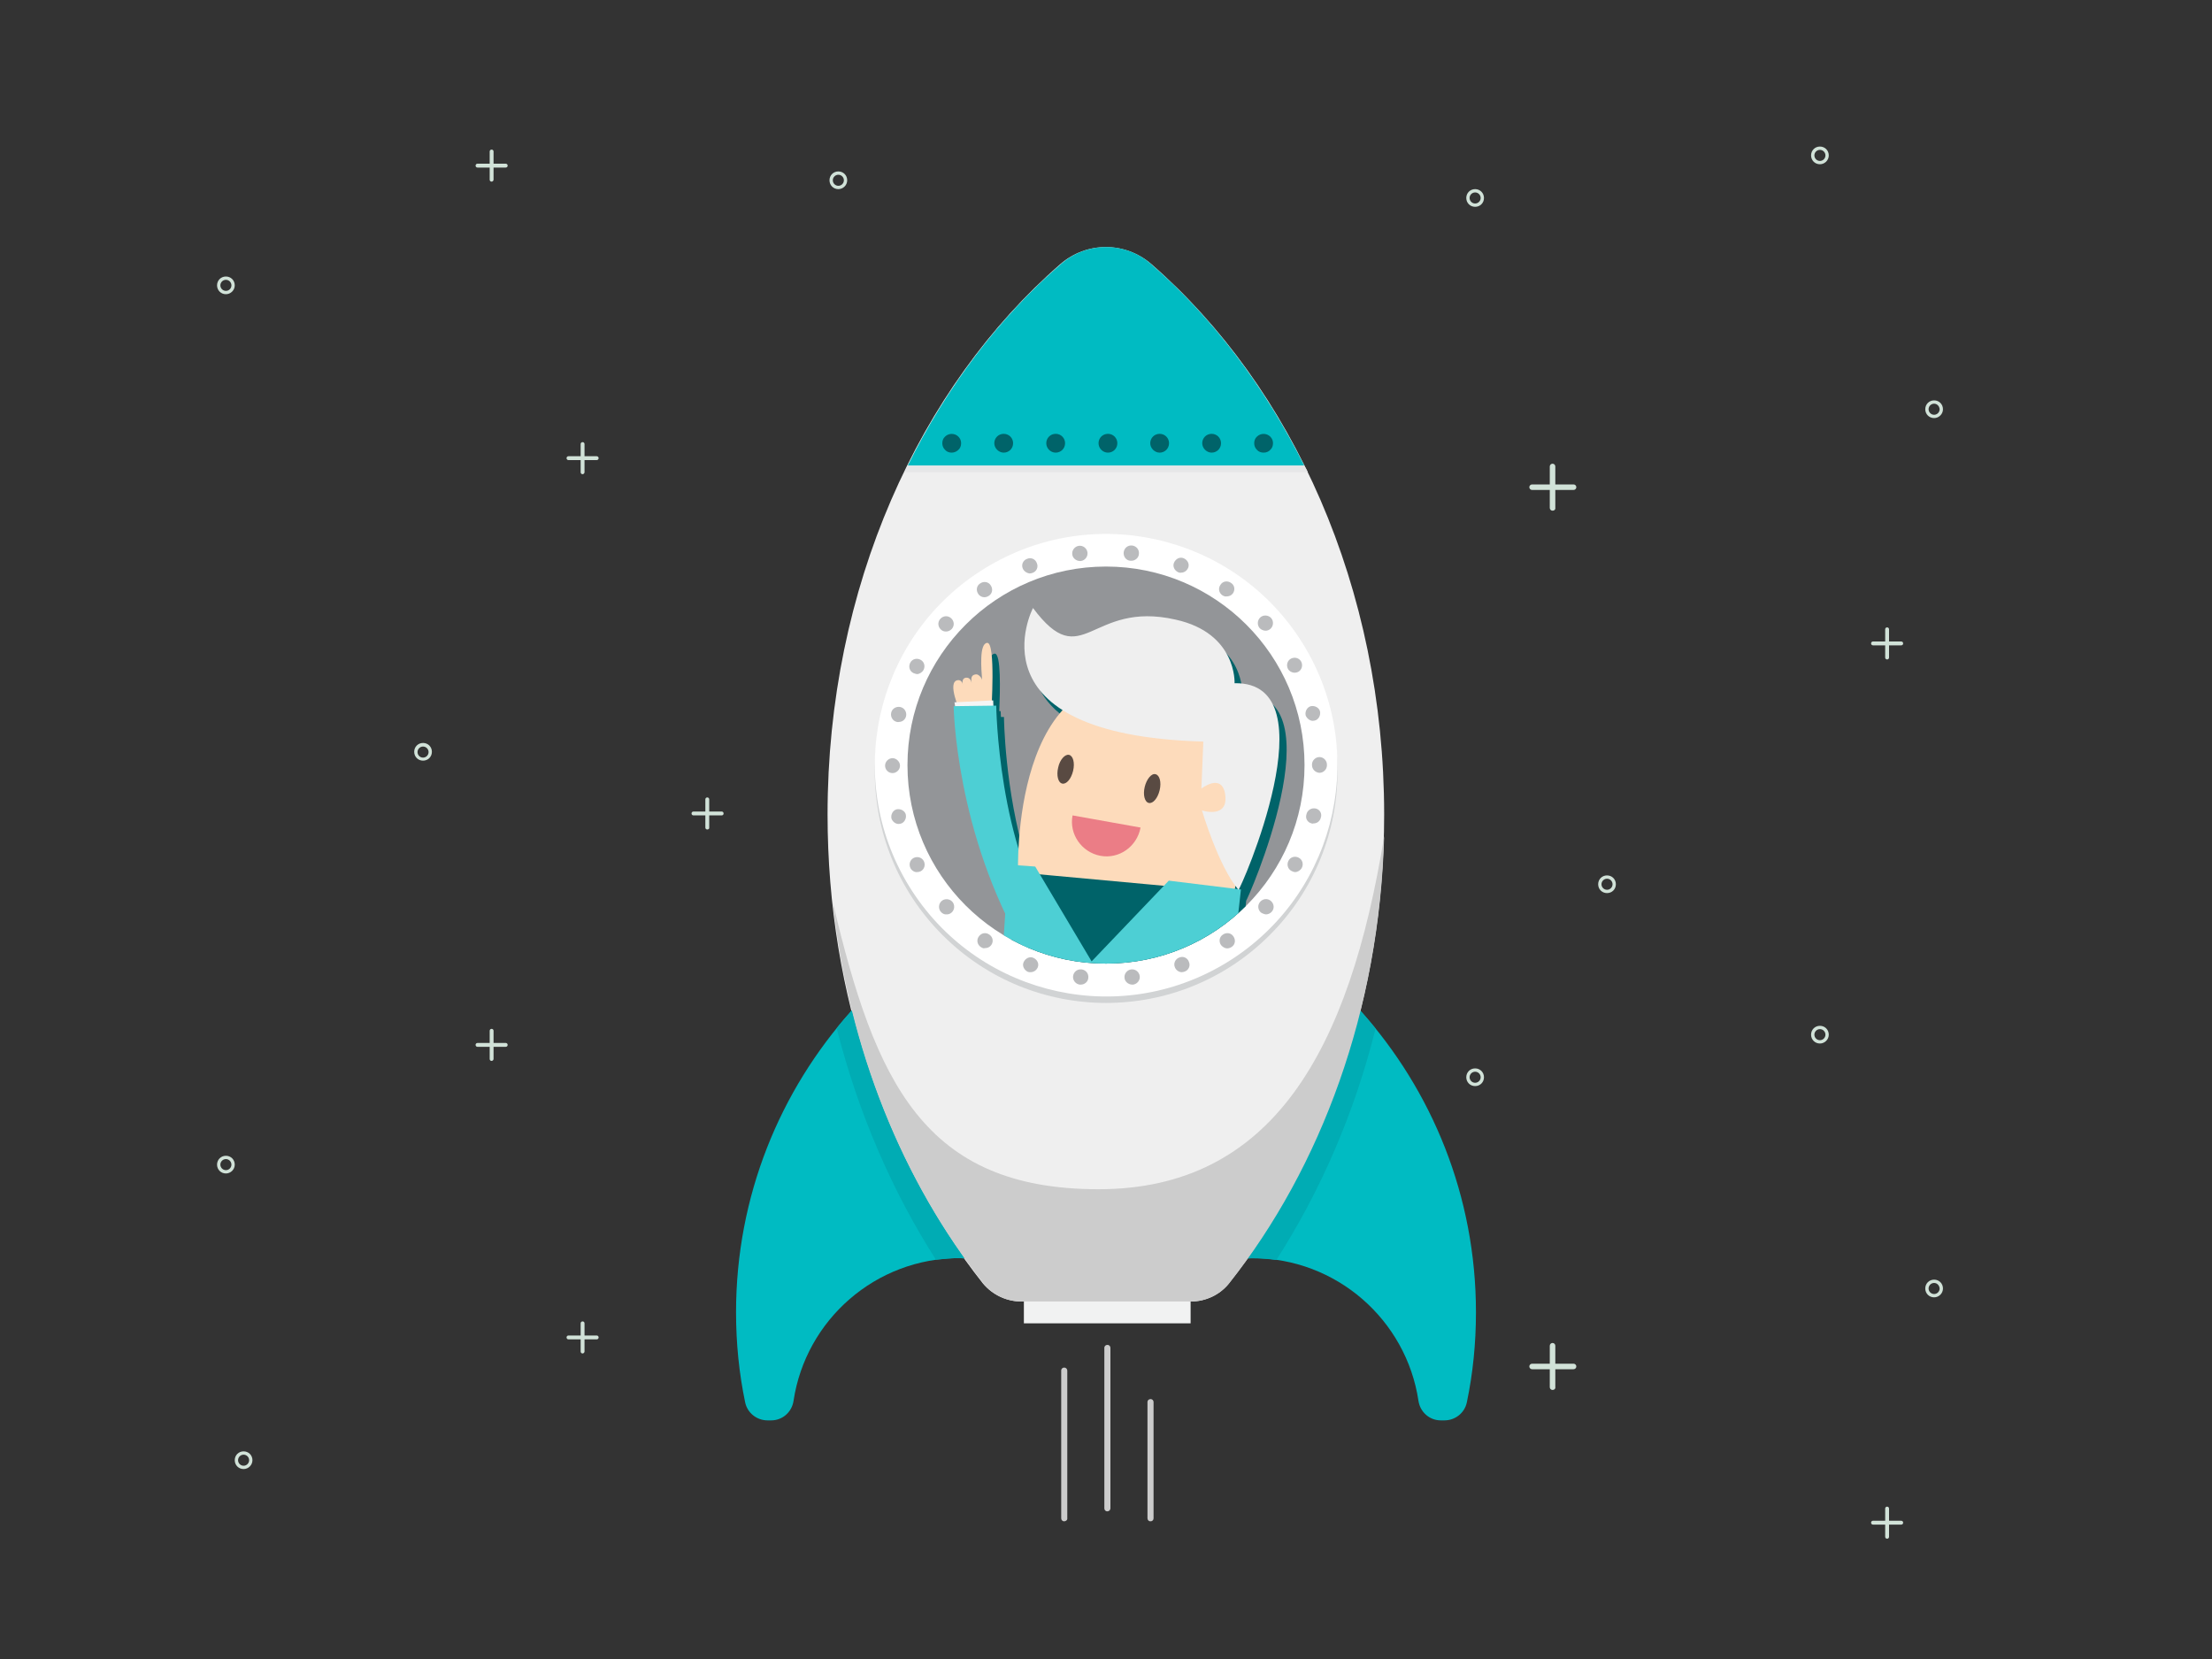 <?xml version="1.0" encoding="utf-8"?>
<!-- Generator: Adobe Illustrator 22.0.1, SVG Export Plug-In . SVG Version: 6.00 Build 0)  -->
<svg version="1.1" xmlns="http://www.w3.org/2000/svg" xmlns:xlink="http://www.w3.org/1999/xlink" x="0px" y="0px"
	 viewBox="0 0 800 600" style="enable-background:new 0 0 800 600;" xml:space="preserve">
<rect x="0" y="0" width="800" height="600" fill="#333333" stroke="none"/>
<style type="text/css">
	.st0{fill:#EFEFEF;}
	.st1{fill:#00BBC2;}
	.st2{fill:#D1D3D4;}
	.st3{fill:#FFFFFF;}
	.st4{fill:#BABBBD;}
	.st5{fill:#939598;}
	.st6{clip-path:url(#SVGID_2_);fill:#006369;}
	.st7{clip-path:url(#SVGID_2_);fill:#FDDBBB;}
	.st8{clip-path:url(#SVGID_2_);fill:#F5F5F5;}
	.st9{clip-path:url(#SVGID_2_);fill:#4DCFD4;}
	.st10{clip-path:url(#SVGID_2_);fill:#EFEFEF;}
	.st11{clip-path:url(#SVGID_2_);fill:#EB7D86;}
	.st12{clip-path:url(#SVGID_2_);fill:#594A42;}
	.st13{fill:#006369;}
	.st14{fill:#E6E7E8;}
	.st15{fill:#00ACB4;}
	.st16{fill:#CCCCCC;}
	.st17{fill:#F1F2F2;}
	.st18{fill:#D1E2D8;}
</style>
<g id="rocket">
	<path class="st0" d="M369.3,470.7h61.4c5.4,0,10.4-2.4,13.7-6.5c34.8-43.9,56.2-103.7,56.2-169.6c0-82-33.2-154.7-84.2-199.1
		c-9.5-8.2-23.4-8.2-32.9,0c-51,44.4-84.2,116.9-84.2,199.1c0,65.8,21.4,125.6,56.2,169.6C358.9,468.3,364.1,470.7,369.3,470.7"/>
	<path class="st1" d="M452.9,455c30.5,0,55.7,22.4,60.1,51.6c0.6,4.1,4,7.1,8.1,7.1h1.3c3.9,0,7.3-2.7,8.1-6.5
		c2.2-10.5,3.3-21.4,3.3-32.6c0-42-15.9-80.2-41.8-109.1c-8.3,33.4-22.4,63.9-40.7,89.7C451.8,455.1,452.4,455,452.9,455"/>
	<path class="st1" d="M347.1,455c-30.5,0-55.7,22.4-60.1,51.6c-0.6,4.1-4,7.1-8.1,7.1h-1.3c-3.9,0-7.3-2.7-8.1-6.5
		c-2.2-10.5-3.3-21.4-3.3-32.6c0-42,15.9-80.2,41.8-109.1c8.3,33.4,22.4,63.9,40.7,89.7C348.2,455.1,347.6,455,347.1,455"/>
	<path class="st1" d="M383.7,95.5c-22.4,19.4-41.2,44.3-55.4,72.9h143.4c-14.3-28.6-33.1-53.5-55.4-72.9
		C407,87.3,393,87.3,383.7,95.5"/>
	<path class="st2" d="M340.9,219.9c32.7-32.7,85.6-32.7,118.3,0c32.7,32.7,32.7,85.6,0,118.3c-32.7,32.7-85.6,32.7-118.3,0
		S308.2,252.5,340.9,219.9"/>
	<path class="st3" d="M358.1,204.4c40-23.2,91.1-9.5,114.3,30.4c23.2,40,9.5,91.1-30.4,114.3c-40,23.2-91.1,9.5-114.3-30.4
		C304.5,278.7,318.1,227.5,358.1,204.4"/>
	<path class="st4" d="M390.5,356.1L390.5,356.1c-1.5-0.2-2.6-1.6-2.4-3.1c0.2-1.5,1.5-2.6,3.1-2.4c1.5,0.2,2.6,1.5,2.4,3.1
		c-0.1,1.4-1.4,2.4-2.7,2.4H390.5z M406.7,353.7c-0.2-1.5,0.9-2.9,2.4-3.1c1.5-0.2,2.9,0.9,3.1,2.4c0.2,1.5-0.9,2.9-2.4,3.1h-0.3
		C408.1,356.1,406.8,355,406.7,353.7 M371.8,351.5L371.8,351.5c-1.4-0.6-2.2-2.2-1.6-3.5c0.6-1.4,2.2-2.2,3.5-1.6
		c1.4,0.6,2.2,2.1,1.6,3.5c-0.5,1.1-1.5,1.7-2.6,1.7C372.4,351.6,372.1,351.6,371.8,351.5 M424.9,349.8c-0.6-1.4,0.2-3,1.6-3.5
		c1.4-0.6,3,0.1,3.5,1.6c0.6,1.4-0.1,3-1.6,3.5c-0.3,0.1-0.7,0.2-1,0.2C426.4,351.6,425.3,350.9,424.9,349.8 M354.7,342.5
		c-1.3-0.9-1.6-2.6-0.7-3.8c0.9-1.3,2.5-1.6,3.8-0.7c1.3,0.9,1.6,2.5,0.7,3.8c-0.6,0.8-1.4,1.1-2.3,1.1
		C355.7,343.1,355.2,342.8,354.7,342.5 M441.6,341.8c-0.9-1.3-0.6-3,0.7-3.8c1.3-0.9,3-0.6,3.8,0.7c0.9,1.3,0.6,3-0.7,3.8
		c-0.5,0.3-1,0.5-1.6,0.5C443,343,442.2,342.5,441.6,341.8 M340.3,329.8c-1-1.1-0.9-2.9,0.2-3.9s2.9-0.9,3.9,0.2s0.9,2.9-0.2,3.9
		c-0.6,0.5-1.1,0.7-1.8,0.7C341.6,330.8,340.8,330.4,340.3,329.8 M456,330c-1.1-1-1.3-2.7-0.2-3.9c1-1.1,2.7-1.3,3.9-0.2
		c1.1,1,1.3,2.7,0.2,3.9c-0.6,0.6-1.3,0.9-2.1,0.9C457.2,330.6,456.6,330.4,456,330 M329.3,314c-0.7-1.4-0.2-3,1.1-3.7
		c1.4-0.7,3-0.2,3.7,1.1c0.7,1.4,0.2,3-1.1,3.7c-0.5,0.2-0.8,0.3-1.3,0.3C330.8,315.5,329.8,314.9,329.3,314 M467.1,315
		c-1.4-0.7-1.8-2.4-1.1-3.7c0.7-1.4,2.4-1.8,3.7-1.1c1.4,0.7,1.8,2.4,1.1,3.7c-0.5,0.9-1.5,1.5-2.4,1.5
		C468,315.4,467.5,315.2,467.1,315 M322.4,296c-0.3-1.5,0.6-3,1.9-3.3c1.5-0.3,3,0.6,3.3,1.9c0.3,1.5-0.6,3-1.9,3.3
		c-0.2,0-0.5,0.1-0.7,0.1C323.9,298,322.8,297.2,322.4,296 M474.4,297.8c-1.5-0.3-2.4-1.8-1.9-3.3c0.3-1.5,1.8-2.4,3.3-2.1
		c1.5,0.3,2.4,1.8,1.9,3.3c-0.3,1.3-1.4,2.1-2.6,2.1C474.7,297.9,474.5,297.9,474.4,297.8 M320.1,276.9c0-1.5,1.3-2.7,2.7-2.7
		s2.7,1.3,2.7,2.7c0,1.5-1.3,2.7-2.7,2.7C321.3,279.6,320.1,278.4,320.1,276.9 M474.5,276.7L474.5,276.7v-0.1v-0.1
		c0-1.5,1.3-2.7,2.7-2.7c1.5,0,2.7,1.3,2.7,2.7v0.2v0.1c0,1.5-1.3,2.7-2.7,2.7C475.7,279.4,474.5,278.2,474.5,276.7 M324.4,261.1
		c-1.5-0.3-2.4-1.8-2.1-3.3c0.3-1.5,1.8-2.4,3.3-2.1c1.5,0.3,2.4,1.8,2.1,3.3c-0.3,1.3-1.4,2.1-2.6,2.1
		C324.8,261.2,324.6,261.1,324.4,261.1 M472.2,258.7c-0.3-1.5,0.6-3,1.9-3.3c1.5-0.3,3,0.6,3.3,1.9c0.3,1.5-0.6,3-1.9,3.3
		c-0.2,0-0.5,0.1-0.7,0.1C473.7,260.7,472.6,259.8,472.2,258.7 M330.3,243.4c-1.4-0.7-1.8-2.4-1.1-3.7c0.7-1.4,2.4-1.8,3.7-1.1
		c1.4,0.7,1.8,2.4,1.1,3.7c-0.5,0.9-1.5,1.5-2.4,1.5C331.1,243.7,330.8,243.6,330.3,243.4 M465.8,241.9c-0.7-1.4-0.2-3,1.1-3.7
		c1.4-0.7,3-0.2,3.7,1.1c0.7,1.4,0.2,3-1.1,3.7c-0.5,0.2-0.8,0.3-1.3,0.3C467.3,243.3,466.3,242.8,465.8,241.9 M340.3,227.7
		c-1.1-1-1.3-2.7-0.2-3.9c1-1.1,2.7-1.3,3.9-0.2c1.1,1,1.3,2.7,0.2,3.9c-0.6,0.6-1.3,0.9-2.1,0.9
		C341.5,228.4,340.8,228.2,340.3,227.7 M455.6,227.2c-1-1.1-0.9-2.9,0.2-3.9c1.1-1,2.9-0.9,3.9,0.2c1,1.1,0.9,2.9-0.2,3.9
		c-0.6,0.5-1.1,0.7-1.8,0.7C456.9,228.1,456.1,227.7,455.6,227.2 M353.8,214.8c-0.9-1.3-0.6-3,0.7-3.8c1.3-0.9,3-0.6,3.8,0.7
		c0.9,1.3,0.6,3-0.7,3.8c-0.5,0.3-1,0.5-1.6,0.5C355.2,216,354.3,215.6,353.8,214.8 M442.1,215.3c-1.3-0.9-1.6-2.5-0.7-3.8
		c0.8-1.3,2.5-1.6,3.8-0.7c1.3,0.8,1.6,2.5,0.7,3.8c-0.6,0.8-1.4,1.1-2.3,1.1C443.1,215.8,442.6,215.6,442.1,215.3 M369.9,205.6
		c-0.6-1.4,0.1-3,1.6-3.5c1.4-0.6,3,0.1,3.5,1.6c0.6,1.4-0.1,3-1.6,3.5c-0.3,0.1-0.7,0.2-1,0.2C371.4,207.3,370.3,206.6,369.9,205.6
		 M426.2,207c-1.4-0.6-2.2-2.1-1.6-3.5c0.6-1.4,2.1-2.2,3.5-1.6c1.4,0.6,2.2,2.1,1.6,3.5c-0.5,1.1-1.5,1.7-2.5,1.7
		C426.8,207.2,426.5,207.1,426.2,207 M387.8,200.5c-0.2-1.5,0.9-2.9,2.4-3.1c1.5-0.2,2.9,0.9,3.1,2.4c0.2,1.5-0.9,2.9-2.4,3.1h-0.3
		C389.2,202.9,387.9,201.8,387.8,200.5 M408.8,202.8c-1.5-0.1-2.6-1.5-2.4-3.1c0.2-1.5,1.5-2.6,3.1-2.4c1.5,0.2,2.6,1.5,2.4,3.1
		c-0.1,1.4-1.4,2.4-2.7,2.4H408.8z"/>
	<path class="st5" d="M400,204.9c39.6,0,71.8,32.1,71.8,71.8s-32.1,71.8-71.8,71.8c-39.6,0-71.8-32.1-71.8-71.8
		S360.4,204.9,400,204.9"/>
	<g>
		<defs>
			<path id="SVGID_1_" d="M328.2,276.7c0,39.6,32.1,71.8,71.8,71.8s71.8-32.1,71.8-71.8c0-39.6-32.1-71.8-71.8-71.8
				S328.2,237.1,328.2,276.7"/>
		</defs>
		<clipPath id="SVGID_2_">
			<use xlink:href="#SVGID_1_"  style="overflow:visible;"/>
		</clipPath>
		<path class="st6" d="M450.7,325.7c-0.1,1.1,33.9-75.4-1.4-74.7c0,0,0.9-18.1-21.3-23c-31.1-6.8-33.5,20.2-51.6-4
			c0,0-11.9,22.6,10.7,36.8c-12.5,13.8-15.4,37.9-16,50.4c-7.8-25.7-8-51.9-8-51.9H362l-0.1-2.1h-0.5c0.3-7.3,0.7-21.1-1.7-20.8
			c-2.9,0.3-2.1,9.5-1.8,13.5c-0.1-0.9-1.4-2.3-2.3-2.1c-2.2,0.3-1.5,2.2-1.5,3.1c-0.1-0.8-0.7-2.1-2.1-1.9
			c-1.3,0.2-1.3,1.6-1.1,2.5c-0.1-0.9-0.8-1.8-1.9-1.6c-2.5,0.5-1.4,4.9-0.3,8.1H348l0.2,1.5h-0.6c0,0,0.5,36.6,18.5,74.8l-2.9,44
			c0,0,11.1,3.5,25,6.2c5.8,1.1,14.7,2.3,14.7,2.3c9.1,0.9,28.4,1.7,41.4,1.8"/>
		<path class="st7" d="M357,232.5c-2.9,0.3-2.1,9.5-1.8,13.5c-0.1-0.9-1.4-2.3-2.3-2.1c-2.2,0.3-1.5,2.2-1.5,3.1
			c-0.1-0.8-0.7-2.1-2.1-1.9c-1.3,0.2-1.3,1.6-1.1,2.5c-0.1-0.9-0.8-1.8-1.9-1.6c-3.9,0.7,0.9,11.2,0.9,11.2l11.3,0.6
			C358.5,257.6,360.2,232.1,357,232.5"/>
		<polygon class="st8" points="359.3,256 359.2,253.3 345.2,254 345.6,256.6 		"/>
		<path class="st9" d="M381.5,335.5c-20.6-29.3-21.2-80.3-21.2-80.3l-15.4,0.2c0,0,0.6,45.7,25.7,88.4L381.5,335.5z"/>
		<path class="st7" d="M446.4,322.7c0,0,13.9-66.2-27.8-75.4c-53.3-11.6-50.4,68.2-50.4,68.2L446.4,322.7z"/>
		<path class="st9" d="M422.7,318.5l-27.9,29.2l-20.4-34.3l-9.7-0.7l-4,61.6c0,0,11.1,3.5,25,6.2c5.8,1.1,14.7,2.3,14.7,2.3
			c9.1,0.9,28.4,1.7,41.4,1.8l7-62.9L422.7,318.5z"/>
		<path class="st10" d="M373.6,219.9c0,0-24.1,45.9,61.6,48.3l-0.7,17c0,0,7.4-5.8,8.6,2.1c1.3,9-8.4,5.8-8.4,5.8s6,20.3,13.2,28.7
			c0.5,0.5,34-75.4-1.4-74.7c0,0,0.9-18.1-21.3-23C394.1,217,391.7,244.1,373.6,219.9"/>
		<path class="st11" d="M387.9,294.9c-1.3,6.8,3.3,13.3,10,14.6c6.8,1.3,13.3-3.3,14.6-10.2L387.9,294.9z"/>
		<path class="st12" d="M414,284.6c-0.7,2.9,0,5.5,1.5,5.8c1.5,0.3,3.2-1.7,3.9-4.6c0.7-2.9,0-5.5-1.5-5.8
			C416.5,279.6,414.7,281.7,414,284.6"/>
		<path class="st12" d="M382.7,277.6c-0.7,2.9,0,5.5,1.5,5.8c1.5,0.3,3.2-1.7,3.9-4.6s0-5.5-1.5-5.8
			C385.2,272.7,383.3,274.7,382.7,277.6"/>
	</g>
	<path class="st13" d="M344.2,163.7c-0.9,0-1.8-0.3-2.4-1c-0.7-0.7-1-1.5-1-2.4c0-0.9,0.3-1.8,1-2.4c1.3-1.3,3.5-1.3,4.8,0
		c0.7,0.7,1,1.5,1,2.4c0,0.9-0.3,1.8-1,2.4C346,163.3,345.1,163.7,344.2,163.7"/>
	<path class="st13" d="M359.6,160.3c0-1.9,1.5-3.4,3.4-3.4c1.9,0,3.4,1.5,3.4,3.4c0,1.9-1.5,3.4-3.4,3.4
		C361.2,163.7,359.6,162.1,359.6,160.3"/>
	<path class="st13" d="M434.8,160.3c0-1.9,1.5-3.4,3.4-3.4c1.9,0,3.4,1.5,3.4,3.4c0,1.9-1.5,3.4-3.4,3.4
		C436.4,163.7,434.8,162.1,434.8,160.3 M416,160.3c0-1.9,1.5-3.4,3.4-3.4s3.4,1.5,3.4,3.4c0,1.9-1.5,3.4-3.4,3.4
		C417.6,163.7,416,162.1,416,160.3 M397.3,160.3c0-1.9,1.5-3.4,3.4-3.4s3.4,1.5,3.4,3.4c0,1.9-1.5,3.4-3.4,3.4
		S397.3,162.1,397.3,160.3 M378.4,160.3c0-1.9,1.5-3.4,3.4-3.4c1.9,0,3.4,1.5,3.4,3.4c0,1.9-1.5,3.4-3.4,3.4
		C379.9,163.7,378.4,162.1,378.4,160.3"/>
	<path class="st13" d="M457,163.7c-0.9,0-1.8-0.3-2.4-1c-0.7-0.7-1-1.5-1-2.4c0-0.9,0.3-1.8,1-2.4c1.3-1.3,3.5-1.3,4.8,0
		c0.7,0.7,1,1.5,1,2.4c0,0.9-0.3,1.8-1,2.4C458.9,163.3,458,163.7,457,163.7"/>
	<path class="st14" d="M327.1,170.8H473c-0.3-0.8-0.8-1.6-1.3-2.4H328.4C327.9,169.2,327.4,170,327.1,170.8"/>
	<path class="st15" d="M302.6,371.9c7.8,30.7,20.1,59,35.9,83.7c2.9-0.3,5.7-0.6,8.7-0.6h1.7c-18.4-25.7-32.4-56.1-40.7-89.7
		C306.1,367.6,304.3,369.7,302.6,371.9"/>
	<path class="st15" d="M491.9,365.4c-8.3,33.4-22.4,63.9-40.7,89.7h1.7c3,0,5.8,0.2,8.7,0.6c15.9-24.8,28.2-52.9,35.9-83.7
		C495.7,369.8,493.9,367.6,491.9,365.4"/>
	<path class="st16" d="M384.9,550.2c-0.7,0-1.1-0.5-1.1-1.1v-53.4c0-0.7,0.5-1.1,1.1-1.1s1.1,0.5,1.1,1.1v53.4
		C386.1,549.7,385.5,550.2,384.9,550.2"/>
	<path class="st16" d="M400.5,546.6c-0.7,0-1.1-0.5-1.1-1.1v-58c0-0.7,0.5-1.1,1.1-1.1c0.7,0,1.1,0.5,1.1,1.1v58
		C401.6,546.1,401.1,546.6,400.5,546.6"/>
	<path class="st16" d="M416.1,550.2c-0.7,0-1.1-0.5-1.1-1.1v-42c0-0.7,0.5-1.1,1.1-1.1c0.7,0,1.1,0.5,1.1,1.1v42
		C417.2,549.7,416.8,550.2,416.1,550.2"/>
	<path class="st16" d="M397.3,430.1c-63.1,0-80.8-38.7-96.1-103.8c5.7,53.3,25.4,101.1,54.5,137.9c3.3,4.1,8.3,6.5,13.7,6.5h61.4
		c5.2,0,10.4-2.4,13.7-6.5c33.4-42.2,54.4-99,56.1-161.8C488.1,379.7,460.3,430.1,397.3,430.1"/>
	<rect x="370.3" y="470.7" class="st17" width="60.3" height="7.9"/>
</g>
<g id="stars">
	<g>
		<path class="st18" d="M561.5,184.7c-0.6,0-1-0.5-1-1v-15c0-0.6,0.5-1,1-1c0.6,0,1,0.5,1,1v15C562.6,184.3,562.1,184.7,561.5,184.7
			"/>
		<path class="st18" d="M554.1,177.2c-0.6,0-1-0.5-1-1c0-0.6,0.5-1,1-1h15c0.6,0,1,0.5,1,1c0,0.6-0.5,1-1,1H554.1z"/>
		<path class="st18" d="M210.7,171.5c-0.4,0-0.7-0.3-0.7-0.7v-10.2c0-0.4,0.3-0.7,0.7-0.7c0.4,0,0.7,0.3,0.7,0.7v10.2
			C211.4,171.1,211.1,171.5,210.7,171.5"/>
		<path class="st18" d="M205.6,166.4c-0.4,0-0.7-0.3-0.7-0.7s0.3-0.7,0.7-0.7h10.2c0.4,0,0.7,0.3,0.7,0.7s-0.3,0.7-0.7,0.7H205.6z"
			/>
		<path class="st18" d="M682.5,238.5c-0.4,0-0.7-0.3-0.7-0.7v-10.2c0-0.4,0.3-0.7,0.7-0.7c0.4,0,0.7,0.3,0.7,0.7v10.2
			C683.2,238.2,682.9,238.5,682.5,238.5"/>
		<path class="st18" d="M677.4,233.4c-0.4,0-0.7-0.3-0.7-0.7s0.3-0.7,0.7-0.7h10.2c0.4,0,0.7,0.3,0.7,0.7s-0.3,0.7-0.7,0.7H677.4z"
			/>
		<path class="st18" d="M255.8,300c-0.4,0-0.7-0.3-0.7-0.7v-10.2c0-0.4,0.3-0.7,0.7-0.7c0.4,0,0.7,0.3,0.7,0.7v10.2
			C256.6,299.7,256.2,300,255.8,300"/>
		<path class="st18" d="M250.8,294.9c-0.4,0-0.7-0.3-0.7-0.7s0.3-0.7,0.7-0.7H261c0.4,0,0.7,0.3,0.7,0.7s-0.3,0.7-0.7,0.7H250.8z"/>
		<path class="st18" d="M177.8,65.7c-0.4,0-0.7-0.3-0.7-0.7V54.8c0-0.4,0.3-0.7,0.7-0.7c0.4,0,0.7,0.3,0.7,0.7V65
			C178.5,65.3,178.2,65.7,177.8,65.7"/>
		<path class="st18" d="M172.7,60.6c-0.4,0-0.7-0.3-0.7-0.7c0-0.4,0.3-0.7,0.7-0.7h10.2c0.4,0,0.7,0.3,0.7,0.7
			c0,0.4-0.3,0.7-0.7,0.7H172.7z"/>
		<path class="st18" d="M303.2,68.4c-1.8,0-3.2-1.4-3.2-3.2c0-1.8,1.4-3.2,3.2-3.2c1.8,0,3.2,1.4,3.2,3.2
			C306.4,67,304.9,68.4,303.2,68.4 M303.2,63.2c-1.1,0-2,0.9-2,2c0,1.1,0.9,2,2,2c1.1,0,2-0.9,2-2C305.2,64.1,304.3,63.2,303.2,63.2
			"/>
		<path class="st18" d="M581.2,323c-1.8,0-3.2-1.4-3.2-3.2c0-1.8,1.4-3.2,3.2-3.2c1.8,0,3.2,1.4,3.2,3.2
			C584.4,321.6,583,323,581.2,323 M581.2,317.8c-1.1,0-2,0.9-2,2c0,1.1,0.9,2,2,2c1.1,0,2-0.9,2-2
			C583.2,318.7,582.3,317.8,581.2,317.8"/>
		<path class="st18" d="M699.5,151.2c-1.8,0-3.2-1.4-3.2-3.2c0-1.8,1.4-3.2,3.2-3.2c1.8,0,3.2,1.4,3.2,3.2
			C702.7,149.8,701.2,151.2,699.5,151.2 M699.5,146c-1.1,0-2,0.9-2,2c0,1.1,0.9,2,2,2c1.1,0,2-0.9,2-2
			C701.4,146.9,700.6,146,699.5,146"/>
		<path class="st18" d="M81.7,106.4c-1.8,0-3.2-1.4-3.2-3.2c0-1.8,1.4-3.2,3.2-3.2c1.8,0,3.2,1.4,3.2,3.2
			C84.9,105,83.4,106.4,81.7,106.4 M81.7,101.2c-1.1,0-2,0.9-2,2c0,1.1,0.9,2,2,2c1.1,0,2-0.9,2-2C83.7,102.1,82.8,101.2,81.7,101.2
			"/>
		<path class="st18" d="M153,275.1c-1.8,0-3.2-1.4-3.2-3.2c0-1.8,1.4-3.2,3.2-3.2c1.8,0,3.2,1.4,3.2,3.2
			C156.2,273.7,154.8,275.1,153,275.1 M153,270c-1.1,0-2,0.9-2,2c0,1.1,0.9,2,2,2c1.1,0,2-0.9,2-2C155,270.9,154.1,270,153,270"/>
		<path class="st18" d="M533.5,74.8c-1.8,0-3.2-1.4-3.2-3.2c0-1.8,1.4-3.2,3.2-3.2c1.8,0,3.2,1.4,3.2,3.2
			C536.7,73.4,535.3,74.8,533.5,74.8 M533.5,69.6c-1.1,0-2,0.9-2,2c0,1.1,0.9,2,2,2c1.1,0,2-0.9,2-2
			C535.5,70.5,534.6,69.6,533.5,69.6"/>
		<path class="st18" d="M658.2,59.4c-1.8,0-3.2-1.4-3.2-3.2c0-1.8,1.4-3.2,3.2-3.2c1.8,0,3.2,1.4,3.2,3.2
			C661.4,58,659.9,59.4,658.2,59.4 M658.2,54.2c-1.1,0-2,0.9-2,2c0,1.1,0.9,2,2,2c1.1,0,2-0.9,2-2C660.2,55.1,659.3,54.2,658.2,54.2
			"/>
	</g>
	<g>
		<path class="st18" d="M561.5,502.7c-0.6,0-1-0.5-1-1v-15c0-0.6,0.5-1,1-1c0.6,0,1,0.5,1,1v15C562.6,502.3,562.1,502.7,561.5,502.7
			"/>
		<path class="st18" d="M554.1,495.2c-0.6,0-1-0.5-1-1c0-0.6,0.5-1,1-1h15c0.6,0,1,0.5,1,1c0,0.6-0.5,1-1,1H554.1z"/>
		<path class="st18" d="M210.7,489.5c-0.4,0-0.7-0.3-0.7-0.7v-10.2c0-0.4,0.3-0.7,0.7-0.7c0.4,0,0.7,0.3,0.7,0.7v10.2
			C211.4,489.1,211.1,489.5,210.7,489.5"/>
		<path class="st18" d="M205.6,484.4c-0.4,0-0.7-0.3-0.7-0.7s0.3-0.7,0.7-0.7h10.2c0.4,0,0.7,0.3,0.7,0.7s-0.3,0.7-0.7,0.7H205.6z"
			/>
		<path class="st18" d="M682.5,556.5c-0.4,0-0.7-0.3-0.7-0.7v-10.2c0-0.4,0.3-0.7,0.7-0.7c0.4,0,0.7,0.3,0.7,0.7v10.2
			C683.2,556.2,682.9,556.5,682.5,556.5"/>
		<path class="st18" d="M677.4,551.4c-0.4,0-0.7-0.3-0.7-0.7c0-0.4,0.3-0.7,0.7-0.7h10.2c0.4,0,0.7,0.3,0.7,0.7
			c0,0.4-0.3,0.7-0.7,0.7H677.4z"/>
		<path class="st18" d="M177.8,383.7c-0.4,0-0.7-0.3-0.7-0.7v-10.2c0-0.4,0.3-0.7,0.7-0.7c0.4,0,0.7,0.3,0.7,0.7V383
			C178.5,383.3,178.2,383.7,177.8,383.7"/>
		<path class="st18" d="M172.7,378.6c-0.4,0-0.7-0.3-0.7-0.7c0-0.4,0.3-0.7,0.7-0.7h10.2c0.4,0,0.7,0.3,0.7,0.7
			c0,0.4-0.3,0.7-0.7,0.7H172.7z"/>
		<path class="st18" d="M88.1,531.3c-1.8,0-3.2-1.4-3.2-3.2c0-1.8,1.4-3.2,3.2-3.2c1.8,0,3.2,1.4,3.2,3.2
			C91.3,529.9,89.8,531.3,88.1,531.3 M88.1,526.1c-1.1,0-2,0.9-2,2c0,1.1,0.9,2,2,2c1.1,0,2-0.9,2-2C90.1,527,89.2,526.1,88.1,526.1
			"/>
		<path class="st18" d="M699.5,469.2c-1.8,0-3.2-1.4-3.2-3.2c0-1.8,1.4-3.2,3.2-3.2c1.8,0,3.2,1.4,3.2,3.2
			C702.7,467.8,701.2,469.2,699.5,469.2 M699.5,464c-1.1,0-2,0.9-2,2c0,1.1,0.9,2,2,2c1.1,0,2-0.9,2-2
			C701.4,464.9,700.6,464,699.5,464"/>
		<path class="st18" d="M81.7,424.4c-1.8,0-3.2-1.4-3.2-3.2c0-1.8,1.4-3.2,3.2-3.2c1.8,0,3.2,1.4,3.2,3.2
			C84.9,423,83.4,424.4,81.7,424.4 M81.7,419.2c-1.1,0-2,0.9-2,2c0,1.1,0.9,2,2,2c1.1,0,2-0.9,2-2C83.7,420.1,82.8,419.2,81.7,419.2
			"/>
		<path class="st18" d="M533.5,392.8c-1.8,0-3.2-1.4-3.2-3.2c0-1.8,1.4-3.2,3.2-3.2c1.8,0,3.2,1.4,3.2,3.2
			C536.7,391.4,535.3,392.8,533.5,392.8 M533.5,387.6c-1.1,0-2,0.9-2,2c0,1.1,0.9,2,2,2c1.1,0,2-0.9,2-2
			C535.5,388.5,534.6,387.6,533.5,387.6"/>
		<path class="st18" d="M658.2,377.4c-1.8,0-3.2-1.4-3.2-3.2c0-1.8,1.4-3.2,3.2-3.2c1.8,0,3.2,1.4,3.2,3.2
			C661.4,376,659.9,377.4,658.2,377.4 M658.2,372.2c-1.1,0-2,0.9-2,2c0,1.1,0.9,2,2,2c1.1,0,2-0.9,2-2
			C660.2,373.1,659.3,372.2,658.2,372.2"/>
	</g>
</g>
</svg>

